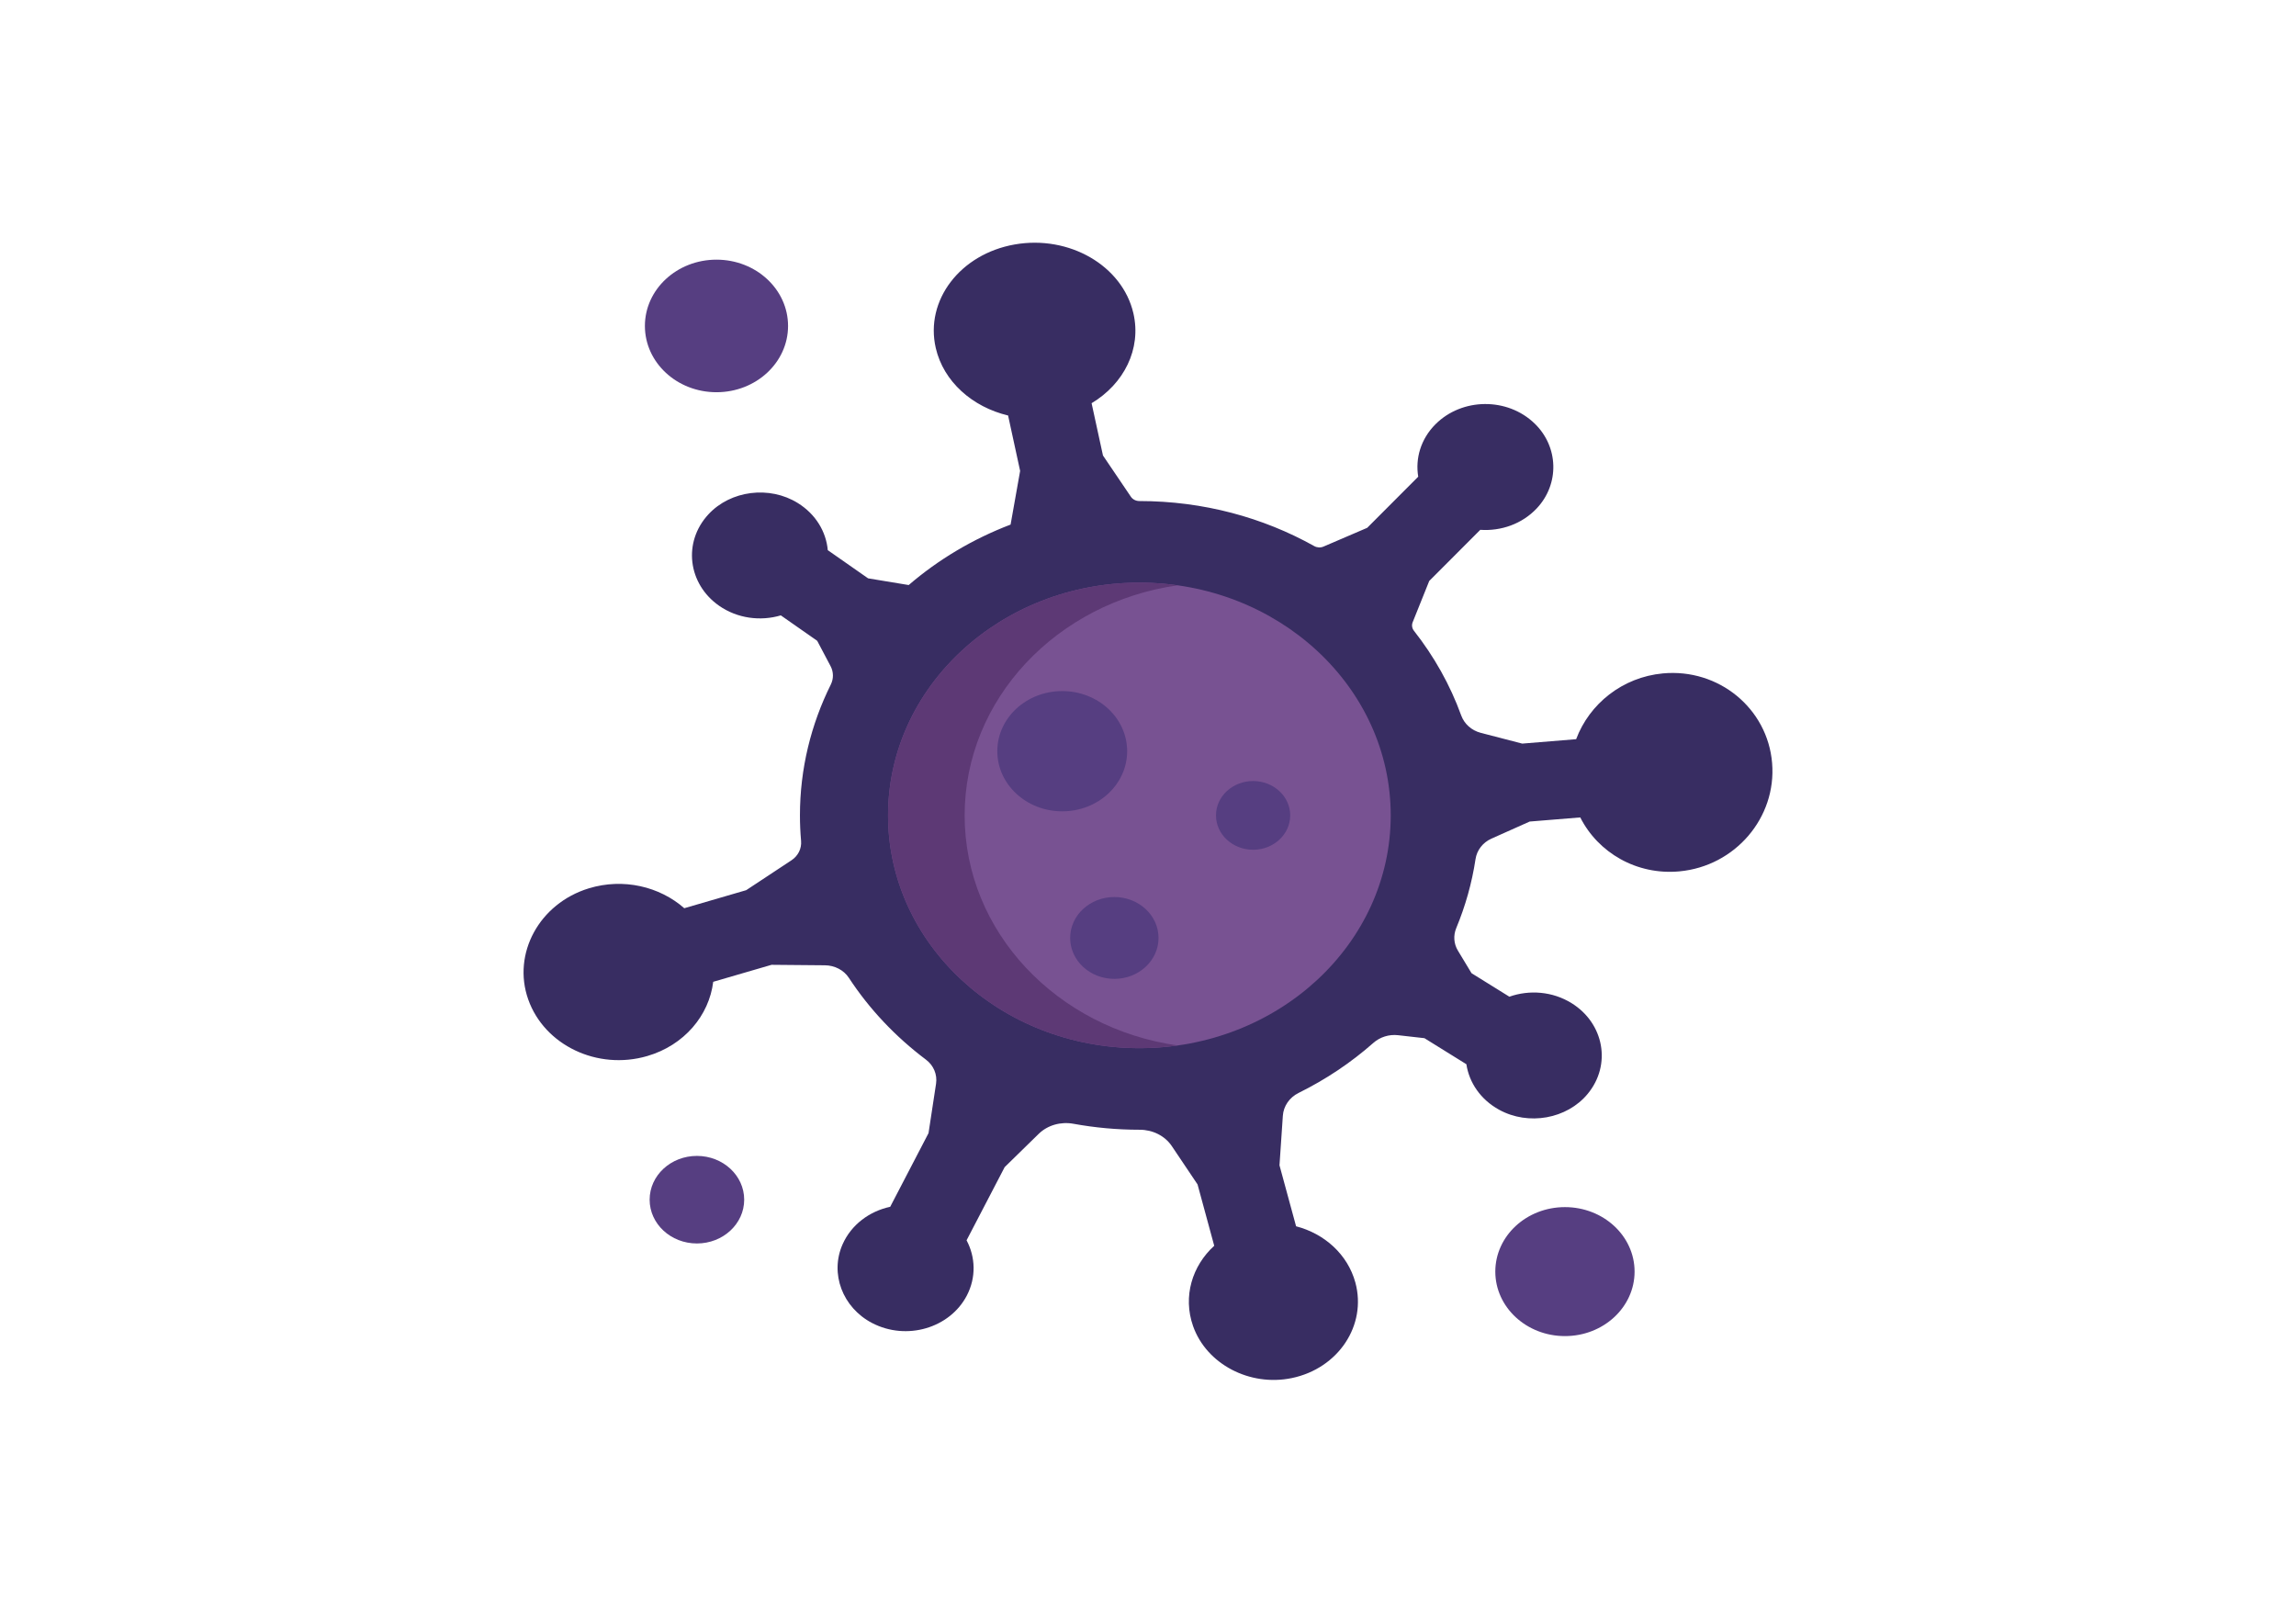 <svg width="842" height="595" viewBox="0 0 842 595" fill="none" xmlns="http://www.w3.org/2000/svg">
<path d="M649.874 279.78C651.547 299.822 636.32 317.615 615.876 319.514C600.224 320.967 586.065 312.679 579.524 299.734L560.97 301.249L546.962 307.506C543.758 308.933 541.603 311.769 541.111 315.024C539.788 323.803 537.387 332.257 534.051 340.292C532.917 343.014 533.115 346.051 534.656 348.589L539.646 356.851L553.522 365.472C560.837 362.881 569.354 363.503 576.357 367.852C588.229 375.231 591.074 390.416 582.246 401.102C574.647 410.309 560.516 412.839 549.76 406.922C542.907 403.159 538.767 396.91 537.756 390.232L522.378 380.683L512.699 379.589C509.372 379.213 506.064 380.272 503.644 382.416C495.478 389.619 486.253 395.807 476.224 400.761C472.85 402.423 470.685 405.618 470.449 409.145L469.22 427.297L475.307 449.659C485.667 452.337 494.23 459.943 497.047 470.288C501.3 485.928 490.808 501.795 473.7 505.323C458.266 508.508 442.434 500.176 437.528 486.252C433.71 475.381 437.216 464.144 445.288 456.801L439.173 434.308L429.73 420.252C427.197 416.479 422.717 414.248 417.915 414.256C417.887 414.256 417.868 414.256 417.84 414.256C409.569 414.256 401.479 413.495 393.652 412.068C388.993 411.211 384.182 412.576 380.911 415.77L368.435 427.962L354.465 454.796C357.735 460.949 358.028 468.38 354.569 475.04C348.349 486.978 332.489 491.722 319.814 485.123C308.963 479.46 304.266 466.962 308.992 456.284C312.215 449.002 318.897 444.136 326.459 442.508L340.514 415.499L343.274 397.373C343.775 394.03 342.395 390.661 339.559 388.543C328.378 380.14 318.793 369.997 311.298 358.549C309.436 355.704 306.09 353.98 302.498 353.954L282.952 353.779L261.553 360.011C260.05 372.334 250.938 383.282 237.346 387.238C219.085 392.56 199.633 383.265 193.707 366.461C187.781 349.665 197.79 331.295 215.91 325.746C228.594 321.86 241.921 325.089 250.938 333.028L273.651 326.411L290.239 315.462C292.706 313.843 294.02 311.13 293.774 308.347C293.5 305.257 293.358 302.141 293.358 298.991C293.358 281.871 297.423 265.619 304.682 251.002C305.74 248.858 305.712 246.39 304.597 244.272L299.682 234.969L286.345 225.647C278.878 227.862 270.419 226.803 263.689 222.103C252.271 214.121 250.343 198.813 259.795 188.6C267.933 179.804 282.196 178.001 292.583 184.46C299.2 188.573 302.961 195.015 303.566 201.737L318.349 212.064L333.245 214.524C344.087 205.202 356.724 197.649 370.609 192.354L374.106 172.679L369.692 152.357C356.629 149.241 346.024 139.973 343.17 127.615C339.143 110.154 352.102 93.149 372.121 89.639C392.131 86.129 411.62 97.428 415.647 114.889C418.662 127.956 412.169 140.76 400.316 147.85L404.484 167.017L414.721 182.141C415.392 183.13 416.564 183.725 417.821 183.725H417.84C441.281 183.725 463.228 189.764 481.971 200.249C483.001 200.818 484.268 200.896 485.355 200.424L501.385 193.545L520.1 174.797C518.975 168.076 521.045 160.952 526.423 155.569C536.14 145.845 552.775 145.6 562.813 155.324C571.613 163.857 571.953 177.467 563.597 186.377C558.191 192.144 550.431 194.805 542.851 194.28L524.136 213.027L518.058 228.168C517.633 229.218 517.822 230.391 518.531 231.301C525.913 240.684 531.801 251.134 535.866 262.354C536.99 265.435 539.637 267.833 543.021 268.717L558.238 272.664L578.012 271.045C582.86 258.1 594.968 248.307 609.836 246.924C630.281 245.025 648.211 259.737 649.874 279.78V279.78Z" fill="#382D62"/>
<path d="M417.839 384.341C468.746 384.341 510.014 346.129 510.014 298.99C510.014 251.852 468.746 213.639 417.839 213.639C366.933 213.639 325.665 251.852 325.665 298.99C325.665 346.129 366.933 384.341 417.839 384.341Z" fill="#785292"/>
<path d="M353.759 298.99C353.759 256.274 387.646 220.888 431.887 214.624C427.306 213.975 422.615 213.639 417.839 213.639C366.932 213.639 325.665 251.851 325.665 298.99C325.665 346.13 366.932 384.341 417.839 384.341C422.615 384.341 427.306 384.005 431.887 383.357C387.647 377.092 353.759 341.706 353.759 298.99Z" fill="#5D3975"/>
<path d="M262.751 143.823C277.248 143.823 289 132.941 289 119.518C289 106.094 277.248 95.212 262.751 95.212C248.254 95.212 236.502 106.094 236.502 119.518C236.502 132.941 248.254 143.823 262.751 143.823Z" fill="#563E81"/>
<path d="M255.575 455.957C265.151 455.957 272.913 448.769 272.913 439.903C272.913 431.036 265.151 423.849 255.575 423.849C246 423.849 238.238 431.036 238.238 439.903C238.238 448.769 246 455.957 255.575 455.957Z" fill="#563E81"/>
<path d="M573.904 489.922C588.008 489.922 599.441 479.335 599.441 466.275C599.441 453.215 588.008 442.628 573.904 442.628C559.801 442.628 548.367 453.215 548.367 466.275C548.367 479.335 559.801 489.922 573.904 489.922Z" fill="#563E81"/>
<path d="M389.547 297.498C402.696 297.498 413.355 287.628 413.355 275.453C413.355 263.277 402.696 253.407 389.547 253.407C376.398 253.407 365.738 263.277 365.738 275.453C365.738 287.628 376.398 297.498 389.547 297.498Z" fill="#563E81"/>
<path d="M408.658 358.934C417.608 358.934 424.864 352.216 424.864 343.929C424.864 335.642 417.608 328.923 408.658 328.923C399.708 328.923 392.453 335.642 392.453 343.929C392.453 352.216 399.708 358.934 408.658 358.934Z" fill="#563E81"/>
<path d="M459.543 311.591C467.058 311.591 473.151 305.95 473.151 298.991C473.151 292.032 467.058 286.39 459.543 286.39C452.028 286.39 445.935 292.032 445.935 298.991C445.935 305.95 452.028 311.591 459.543 311.591Z" fill="#563E81"/>
</svg>
